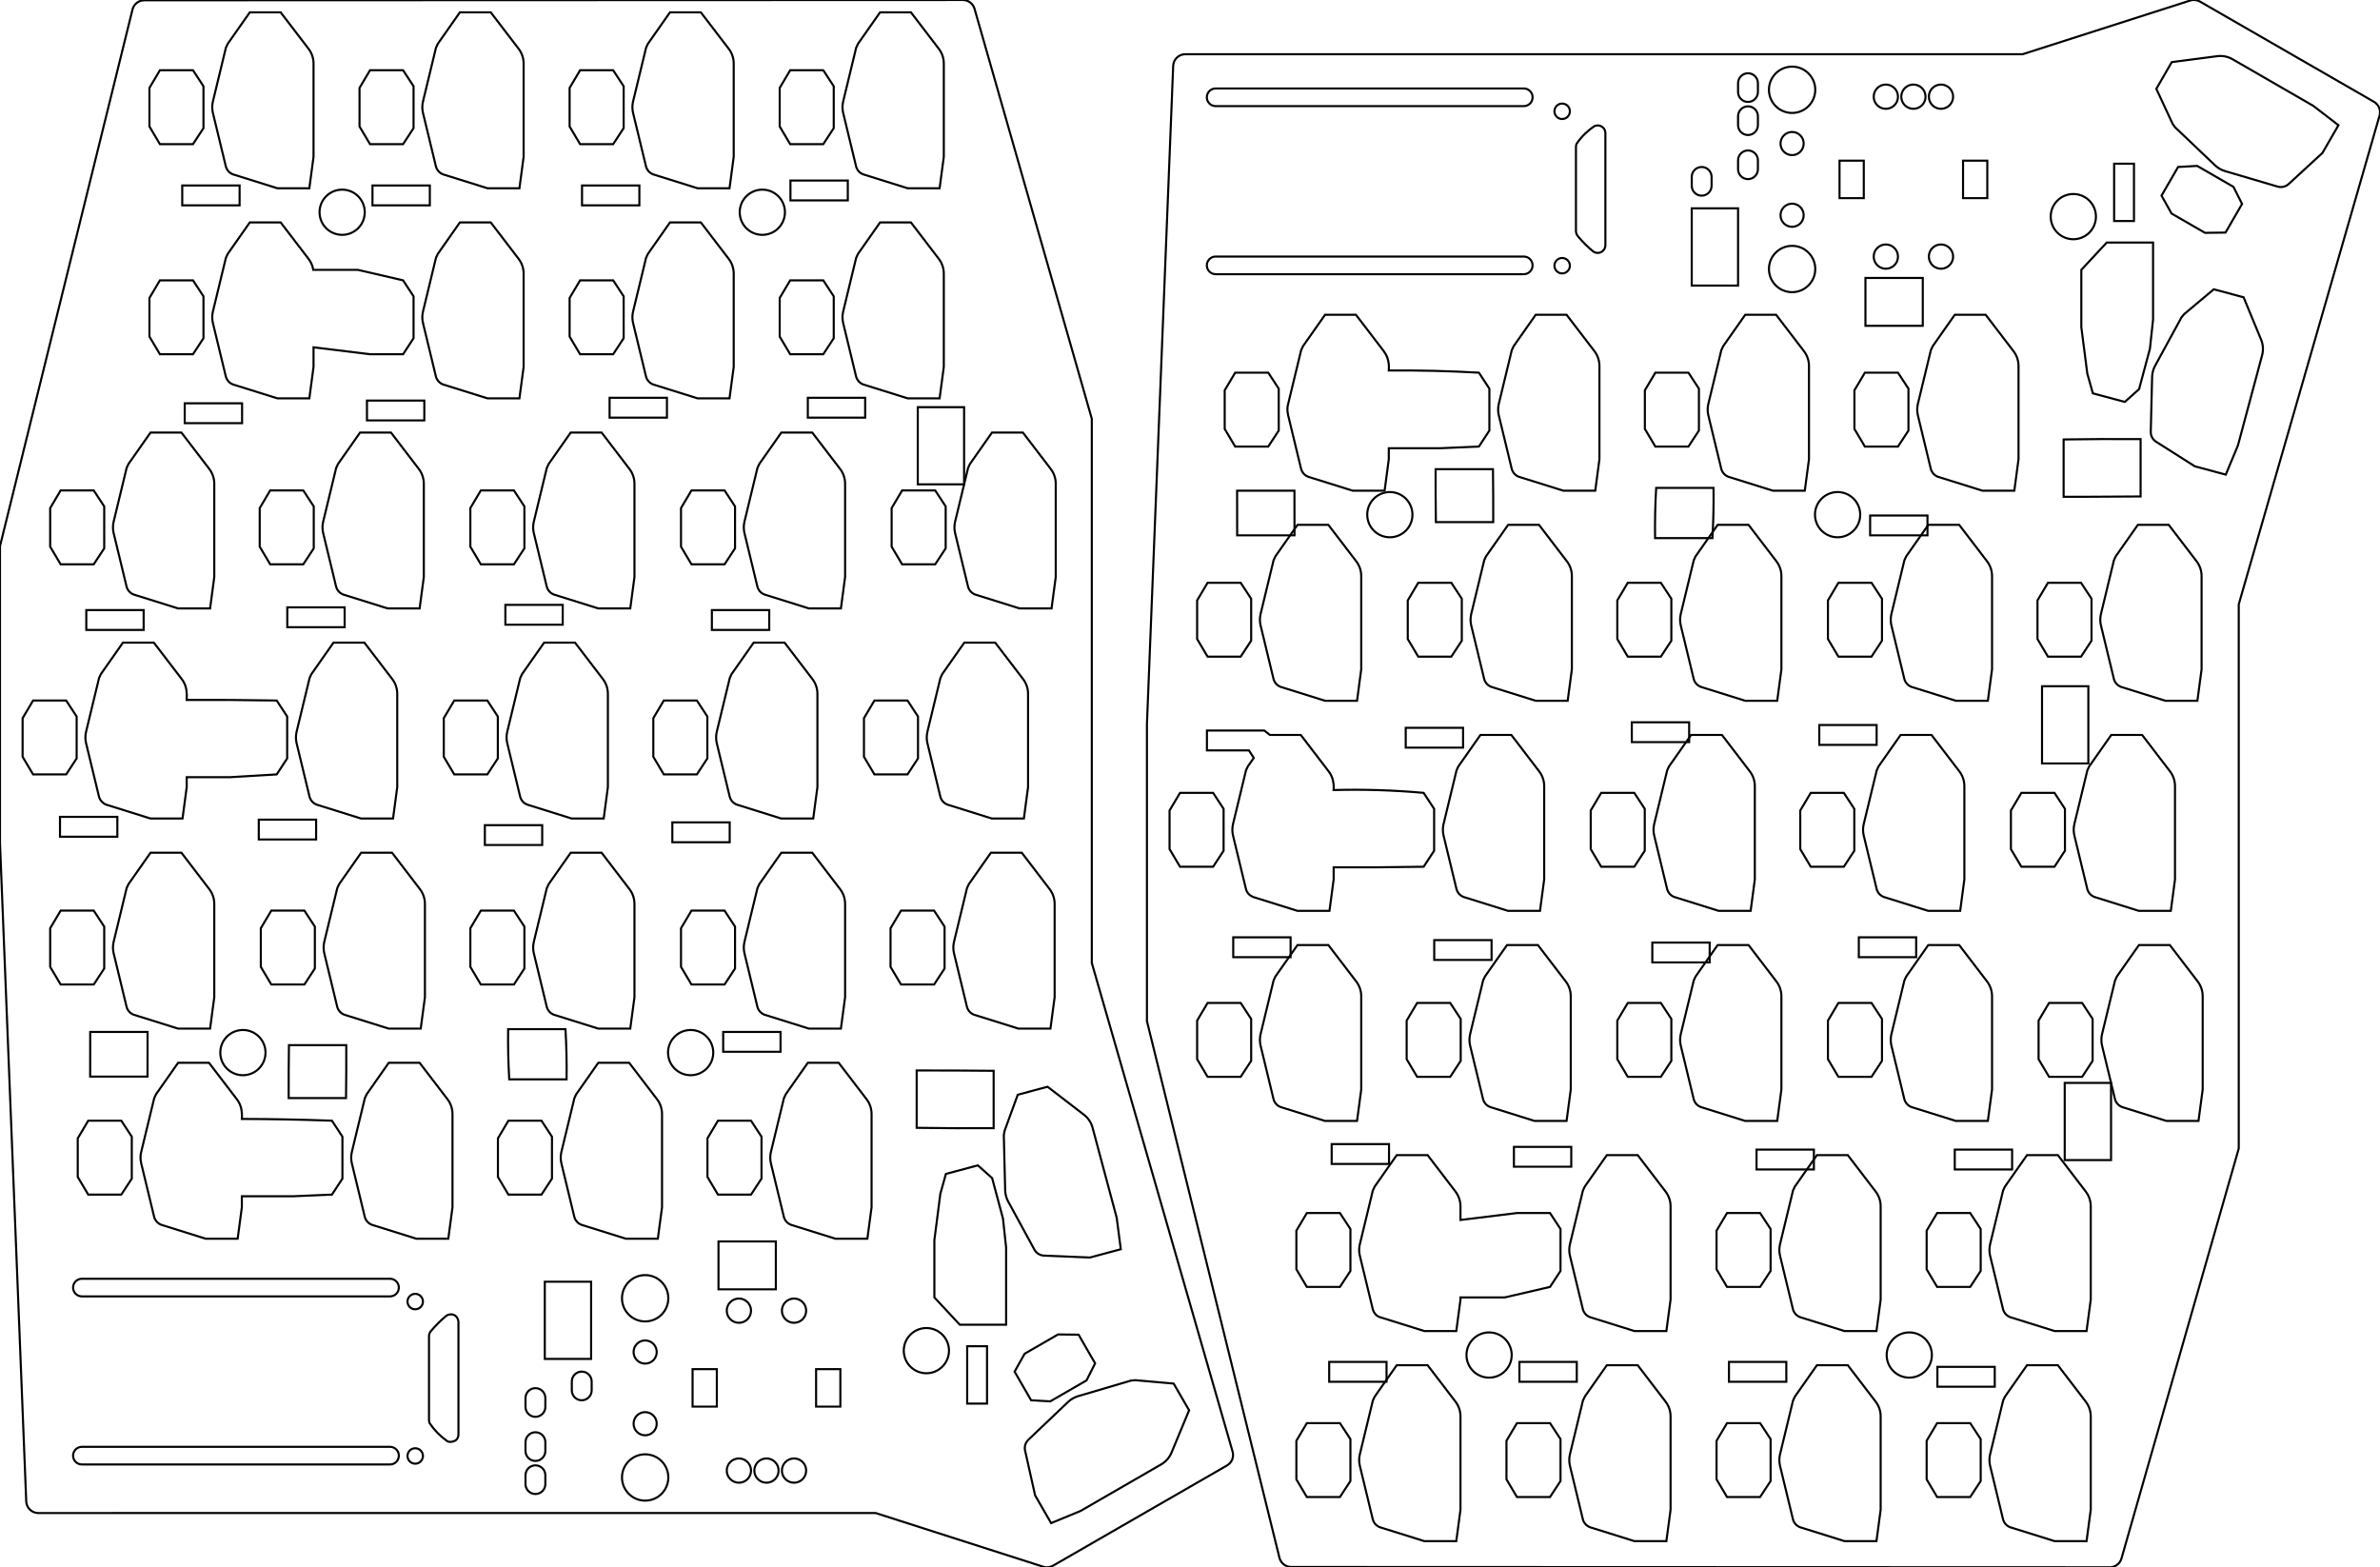 <?xml version="1.0" encoding="UTF-8" standalone="no"?>
<svg xmlns="http://www.w3.org/2000/svg" xmlns:xlink="http://www.w3.org/1999/xlink" width="215.808mm" height="142.112mm" viewBox="453.096 -648.056 215.808 142.112">
    <circle transform="matrix(0,-1,1,0,490.746,-530.036)" style="stroke:#000000;stroke-width:0.05mm;fill:none" r="0.7" cx="0" cy="0"/>
    <circle transform="matrix(0,-1,1,0,490.746,-516.036)" style="stroke:#000000;stroke-width:0.05mm;fill:none" r="0.7" cx="0" cy="0"/>
    <path transform="matrix(-0,1,1,0,-239.934,-793.558)" style="stroke:#000000;stroke-width:0.05mm;fill:none" d="M276.693,728.396L276.693,700.456C276.693,700.014,277.052,699.656,277.493,699.656C277.935,699.656,278.293,700.014,278.293,700.456L278.293,728.396C278.293,728.837,277.935,729.196,277.493,729.196C277.052,729.196,276.693,728.837,276.693,728.396z"/>
    <path transform="matrix(-0,1,1,0,-239.934,-793.558)" style="stroke:#000000;stroke-width:0.05mm;fill:none" d="M261.453,728.396L261.453,700.456C261.454,700.014,261.812,699.657,262.253,699.657C262.695,699.657,263.053,700.014,263.053,700.456L263.053,728.396C263.053,728.837,262.695,729.195,262.253,729.195C261.812,729.195,261.454,728.837,261.453,728.396z"/>
    <path transform="matrix(-0,1,1,0,-123,-1053)" style="stroke:#000000;stroke-width:0.05mm;fill:none" d="M535.714,623.746L536.514,623.746C537.011,623.746,537.414,624.149,537.414,624.646C537.414,625.143,537.011,625.546,536.514,625.546L535.714,625.546C535.217,625.546,534.814,625.143,534.814,624.646C534.814,624.149,535.217,623.746,535.714,623.746z"/>
    <path transform="matrix(-0,1,1,0,-123,-1053)" style="stroke:#000000;stroke-width:0.05mm;fill:none" d="M470.064,616.336L473.564,616.336L475.164,617.286L475.164,620.286L473.714,621.236L469.914,621.236L468.464,620.286L468.464,617.286L470.064,616.336z"/>
    <path transform="matrix(-0,1,1,0,-123,-1053)" style="stroke:#000000;stroke-width:0.05mm;fill:none" d="M492.614,599.746L489.114,599.746L487.514,600.696L487.514,603.696L488.964,604.646L492.764,604.646L494.214,603.696L494.214,600.696L492.614,599.746z"/>
    <path transform="matrix(-0,1,1,0,-123,-1053)" style="stroke:#000000;stroke-width:0.05mm;fill:none" d="M435.464,589.646L431.964,589.646L430.364,590.596L430.364,593.596L431.814,594.546L435.614,594.546L437.064,593.596L437.064,590.596L435.464,589.646z"/>
    <path transform="matrix(-0,1,1,0,-123,-1053)" style="stroke:#000000;stroke-width:0.05mm;fill:none" d="M454.514,599.646L451.014,599.646L449.414,600.596L449.414,603.596L450.864,604.546L454.664,604.546L456.114,603.596L456.114,600.596L454.514,599.646z"/>
    <path transform="matrix(-0,1,1,0,-123,-1053)" style="stroke:#000000;stroke-width:0.05mm;fill:none" d="M470.064,635.336L473.564,635.336L475.164,636.286L475.164,639.286L473.714,640.236L469.914,640.236L468.464,639.286L468.464,636.286L470.064,635.336z"/>
    <path transform="matrix(-0,1,1,0,-123,-1053)" style="stroke:#000000;stroke-width:0.05mm;fill:none" d="M454.514,637.846L451.014,637.846L449.414,638.796L449.414,641.796L450.864,642.746L454.664,642.746L456.114,641.796L456.114,638.796L454.514,637.846z"/>
    <path transform="matrix(-0,1,1,0,-123,-1053)" style="stroke:#000000;stroke-width:0.05mm;fill:none" d="M470.064,578.146L473.564,578.146L475.164,579.096L475.164,582.096L473.714,583.046L469.914,583.046L468.464,582.096L468.464,579.096L470.064,578.146z"/>
    <path transform="matrix(-0,1,1,0,-123,-1053)" style="stroke:#000000;stroke-width:0.05mm;fill:none" d="M492.614,656.846L489.114,656.846L487.514,657.796L487.514,660.796L488.964,661.746L492.764,661.746L494.214,660.796L494.214,657.796L492.614,656.846z"/>
    <path transform="matrix(-0,1,1,0,-123,-1053)" style="stroke:#000000;stroke-width:0.05mm;fill:none" d="M416.414,627.746L412.914,627.746L411.314,628.696L411.314,631.696L412.764,632.646L416.564,632.646L418.014,631.696L418.014,628.696L416.414,627.746z"/>
    <path transform="matrix(-0,1,1,0,-123,-1053)" style="stroke:#000000;stroke-width:0.05mm;fill:none" d="M508.164,640.246L511.664,640.246L513.264,641.196L513.264,644.196L511.814,645.146L508.014,645.146L506.564,644.196L506.564,641.196L508.164,640.246z"/>
    <path transform="matrix(-0,1,1,0,-123,-1053)" style="stroke:#000000;stroke-width:0.05mm;fill:none" d="M492.614,637.846L489.114,637.846L487.514,638.796L487.514,641.796L488.964,642.746L492.764,642.746L494.214,641.796L494.214,638.796L492.614,637.846z"/>
    <path transform="matrix(-0,1,1,0,-123,-1053)" style="stroke:#000000;stroke-width:0.05mm;fill:none" d="M531.714,623.746L532.514,623.746C533.011,623.746,533.414,624.149,533.414,624.646C533.414,625.143,533.011,625.546,532.514,625.546L531.714,625.546C531.217,625.546,530.814,625.143,530.814,624.646C530.814,624.149,531.217,623.746,531.714,623.746z"/>
    <path transform="matrix(-0,1,1,0,-123,-1053)" style="stroke:#000000;stroke-width:0.05mm;fill:none" d="M435.464,646.796L431.964,646.796L430.364,647.746L430.364,650.746L431.814,651.696L435.614,651.696L437.064,650.746L437.064,647.746L435.464,646.796z"/>
    <path transform="matrix(-0,1,1,0,-123,-1053)" style="stroke:#000000;stroke-width:0.05mm;fill:none" d="M492.614,580.646L489.114,580.646L487.514,581.596L487.514,584.596L488.964,585.546L492.764,585.546L494.214,584.596L494.214,581.596L492.614,580.646z"/>
    <path transform="matrix(-0,1,1,0,-123,-1053)" style="stroke:#000000;stroke-width:0.05mm;fill:none" d="M435.464,627.746L431.964,627.746L430.364,628.696L430.364,631.696L431.814,632.646L435.614,632.646L437.064,631.696L437.064,628.696L435.464,627.746z"/>
    <path transform="matrix(-0,1,1,0,-123,-1053)" style="stroke:#000000;stroke-width:0.05mm;fill:none" d="M492.614,618.746L489.114,618.746L487.514,619.696L487.514,622.696L488.964,623.646L492.764,623.646L494.214,622.696L494.214,619.696L492.614,618.746z"/>
    <path transform="matrix(-0,1,1,0,-123,-1053)" style="stroke:#000000;stroke-width:0.05mm;fill:none" d="M538.714,623.746L539.514,623.746C540.011,623.746,540.414,624.149,540.414,624.646C540.414,625.143,540.011,625.546,539.514,625.546L538.714,625.546C538.217,625.546,537.814,625.143,537.814,624.646C537.814,624.149,538.217,623.746,538.714,623.746z"/>
    <path transform="matrix(-0,1,1,0,-123,-1053)" style="stroke:#000000;stroke-width:0.05mm;fill:none" d="M542.14,579.574L542.139,655.496L547.016,670.715C547.099,671.001,547.064,671.309,546.919,671.57L537.825,687.356C537.573,687.794,537.054,688.003,536.568,687.862L492.26,675.096L442.914,675.096L405.738,664.462C405.268,664.326,404.944,663.896,404.944,663.406L404.971,589.178C404.971,588.672,405.316,588.231,405.807,588.11L454.464,576.096L481.414,576.096L541.091,578.475C541.679,578.502,542.141,578.986,542.14,579.574z"/>
    <path transform="matrix(-0,1,1,0,-123,-1053)" style="stroke:#000000;stroke-width:0.05mm;fill:none" d="M416.414,608.696L412.914,608.696L411.314,609.646L411.314,612.646L412.764,613.596L416.564,613.596L418.014,612.646L418.014,609.646L416.414,608.696z"/>
    <path transform="matrix(-0,1,1,0,-123,-1053)" style="stroke:#000000;stroke-width:0.05mm;fill:none" d="M416.414,646.796L412.914,646.796L411.314,647.746L411.314,650.746L412.764,651.696L416.564,651.696L418.014,650.746L418.014,647.746L416.414,646.796z"/>
    <path transform="matrix(-0,1,1,0,-123,-1053)" style="stroke:#000000;stroke-width:0.05mm;fill:none" d="M530.214,627.946L531.014,627.946C531.511,627.946,531.914,628.349,531.914,628.846C531.914,629.343,531.511,629.746,531.014,629.746L530.214,629.746C529.717,629.746,529.314,629.343,529.314,628.846C529.314,628.349,529.717,627.946,530.214,627.946z"/>
    <path transform="matrix(-0,1,1,0,-123,-1053)" style="stroke:#000000;stroke-width:0.05mm;fill:none" d="M454.514,618.746L451.014,618.746L449.414,619.696L449.414,622.696L450.864,623.646L454.664,623.646L456.114,622.696L456.114,619.696L454.514,618.746z"/>
    <path transform="matrix(-0,1,1,0,-123,-1053)" style="stroke:#000000;stroke-width:0.05mm;fill:none" d="M508.164,621.246L511.664,621.246L513.264,622.196L513.264,625.196L511.814,626.146L508.014,626.146L506.564,625.196L506.564,622.196L508.164,621.246z"/>
    <path transform="matrix(-0,1,1,0,-123,-1053)" style="stroke:#000000;stroke-width:0.05mm;fill:none" d="M454.514,656.946L451.014,656.946L449.414,657.896L449.414,660.896L450.864,661.846L454.664,661.846L456.114,660.896L456.114,657.896L454.514,656.946z"/>
    <path transform="matrix(-0,1,1,0,-123,-1053)" style="stroke:#000000;stroke-width:0.05mm;fill:none" d="M470.064,654.436L473.564,654.436L475.164,655.386L475.164,658.386L473.714,659.336L469.914,659.336L468.464,658.386L468.464,655.386L470.064,654.436z"/>
    <path transform="matrix(-0,1,1,0,-123,-1053)" style="stroke:#000000;stroke-width:0.05mm;fill:none" d="M416.414,589.646L412.914,589.646L411.314,590.596L411.314,593.596L412.764,594.546L416.564,594.546L418.014,593.596L418.014,590.596L416.414,589.646z"/>
    <path transform="matrix(-0,1,1,0,-123,-1053)" style="stroke:#000000;stroke-width:0.05mm;fill:none" d="M508.164,583.146L511.664,583.146L513.264,584.096L513.264,587.096L511.814,588.046L508.014,588.046L506.564,587.096L506.564,584.096L508.164,583.146z"/>
    <path transform="matrix(-0,1,1,0,-123,-1053)" style="stroke:#000000;stroke-width:0.05mm;fill:none" d="M454.514,580.646L451.014,580.646L449.414,581.596L449.414,584.596L450.864,585.546L454.664,585.546L456.114,584.596L456.114,581.596L454.514,580.646z"/>
    <circle transform="matrix(0,-1,1,0,484.121,-628.811)" style="stroke:#000000;stroke-width:0.05mm;fill:none" r="2.05" cx="0" cy="0"/>
    <circle transform="matrix(0,-1,1,0,522.221,-628.811)" style="stroke:#000000;stroke-width:0.05mm;fill:none" r="2.05" cx="0" cy="0"/>
    <circle transform="matrix(0,-1,1,0,537.096,-525.586)" style="stroke:#000000;stroke-width:0.05mm;fill:none" r="2.05" cx="0" cy="0"/>
    <circle transform="matrix(0,-1,1,0,515.721,-552.611)" style="stroke:#000000;stroke-width:0.05mm;fill:none" r="2.05" cx="0" cy="0"/>
    <circle transform="matrix(0,-1,1,0,475.121,-552.611)" style="stroke:#000000;stroke-width:0.05mm;fill:none" r="2.05" cx="0" cy="0"/>
    <circle transform="matrix(0,-1,1,0,511.596,-525.461)" style="stroke:#000000;stroke-width:0.05mm;fill:none" r="1.05" cx="0" cy="0"/>
    <circle transform="matrix(0,-1,1,0,511.596,-518.961)" style="stroke:#000000;stroke-width:0.05mm;fill:none" r="1.05" cx="0" cy="0"/>
    <circle transform="matrix(0,-1,1,0,511.596,-530.336)" style="stroke:#000000;stroke-width:0.05mm;fill:none" r="2.1" cx="0" cy="0"/>
    <circle transform="matrix(0,-1,1,0,511.596,-514.086)" style="stroke:#000000;stroke-width:0.05mm;fill:none" r="2.1" cx="0" cy="0"/>
    <path transform="matrix(-0,1,1,0,373.093,-468.039)" style="stroke:#000000;stroke-width:0.05mm;fill:none" d="M-52.747,167.703L-57.947,167.703L-57.947,169.503L-52.747,169.503L-52.747,167.703z"/>
    <path transform="matrix(-0,1,1,0,373.093,-468.039)" style="stroke:#000000;stroke-width:0.05mm;fill:none" d="M-163.647,151.678L-161.847,151.678L-161.847,156.878L-163.647,156.878L-163.647,151.678z"/>
    <path transform="matrix(-0,1,1,0,373.093,-468.039)" style="stroke:#000000;stroke-width:0.05mm;fill:none" d="M-143.947,153.253L-142.147,153.253L-142.147,158.453L-143.947,158.453L-143.947,153.253z"/>
    <path transform="matrix(-0,1,1,0,373.093,-468.039)" style="stroke:#000000;stroke-width:0.05mm;fill:none" d="M-124.697,144.553L-122.897,144.553L-122.897,149.753L-124.697,149.753L-124.697,144.553z"/>
    <path transform="matrix(-0,1,1,0,373.093,-468.039)" style="stroke:#000000;stroke-width:0.05mm;fill:none" d="M-105.447,140.968L-103.647,140.968L-103.647,146.168L-105.447,146.168L-105.447,140.968z"/>
    <path transform="matrix(-0,1,1,0,373.093,-468.039)" style="stroke:#000000;stroke-width:0.05mm;fill:none" d="M-86.447,145.578L-84.647,145.578L-84.647,150.778L-86.447,150.778L-86.447,145.578z"/>
    <path transform="matrix(-0,1,1,0,373.093,-468.039)" style="stroke:#000000;stroke-width:0.05mm;fill:none" d="M-163.197,132.778L-161.397,132.778L-161.397,137.978L-163.197,137.978L-163.197,132.778z"/>
    <path transform="matrix(-0,1,1,0,373.093,-468.039)" style="stroke:#000000;stroke-width:0.05mm;fill:none" d="M-143.947,135.278L-142.147,135.278L-142.147,140.478L-143.947,140.478L-143.947,135.278z"/>
    <path transform="matrix(-0,1,1,0,373.093,-468.039)" style="stroke:#000000;stroke-width:0.05mm;fill:none" d="M-125.172,125.828L-123.372,125.828L-123.372,131.028L-125.172,131.028L-125.172,125.828z"/>
    <path transform="matrix(-0,1,1,0,373.093,-468.039)" style="stroke:#000000;stroke-width:0.05mm;fill:none" d="M-105.197,123.968L-103.397,123.968L-103.397,129.168L-105.197,129.168L-105.197,123.968z"/>
    <path transform="matrix(-0,1,1,0,373.093,-468.039)" style="stroke:#000000;stroke-width:0.05mm;fill:none" d="M-163.197,113.778L-161.397,113.778L-161.397,118.978L-163.197,118.978L-163.197,113.778z"/>
    <path transform="matrix(-0,1,1,0,373.093,-468.039)" style="stroke:#000000;stroke-width:0.05mm;fill:none" d="M-143.697,113.278L-141.897,113.278L-141.897,118.478L-143.697,118.478L-143.697,113.278z"/>
    <path transform="matrix(-0,1,1,0,373.093,-468.039)" style="stroke:#000000;stroke-width:0.05mm;fill:none" d="M-124.947,106.053L-123.147,106.053L-123.147,111.253L-124.947,111.253L-124.947,106.053z"/>
    <path transform="matrix(-0,1,1,0,373.093,-468.039)" style="stroke:#000000;stroke-width:0.05mm;fill:none" d="M-105.697,103.468L-103.897,103.468L-103.897,108.668L-105.697,108.668L-105.697,103.468z"/>
    <path transform="matrix(-0,1,1,0,373.093,-468.039)" style="stroke:#000000;stroke-width:0.05mm;fill:none" d="M-163.197,96.528L-161.397,96.528L-161.397,101.728L-163.197,101.728L-163.197,96.528z"/>
    <path transform="matrix(-0,1,1,0,373.093,-468.039)" style="stroke:#000000;stroke-width:0.05mm;fill:none" d="M-143.447,96.753L-141.647,96.753L-141.647,101.953L-143.447,101.953L-143.447,96.753z"/>
    <path transform="matrix(-0,1,1,0,373.093,-468.039)" style="stroke:#000000;stroke-width:0.05mm;fill:none" d="M-124.697,87.828L-122.897,87.828L-122.897,93.028L-124.697,93.028L-124.697,87.828z"/>
    <path transform="matrix(-0,1,1,0,373.093,-468.039)" style="stroke:#000000;stroke-width:0.05mm;fill:none" d="M-105.947,85.443L-104.147,85.443L-104.147,90.643L-105.947,90.643L-105.947,85.443z"/>
    <path transform="matrix(-0,1,1,0,373.093,-468.039)" style="stroke:#000000;stroke-width:0.05mm;fill:none" d="M-52.472,142.803L-55.872,142.803L-55.872,145.003L-52.472,145.003L-52.472,142.803z"/>
    <path transform="matrix(-0,1,1,0,373.093,-468.039)" style="stroke:#000000;stroke-width:0.05mm;fill:none" d="M-52.472,154.003L-55.872,154.003L-55.872,156.203L-52.472,156.203L-52.472,154.003z"/>
    <circle transform="matrix(0,-1,1,0,520.096,-514.711)" style="stroke:#000000;stroke-width:0.05mm;fill:none" r="1.1" cx="0" cy="0"/>
    <circle transform="matrix(0,-1,1,0,522.596,-514.711)" style="stroke:#000000;stroke-width:0.05mm;fill:none" r="1.1" cx="0" cy="0"/>
    <circle transform="matrix(0,-1,1,0,525.096,-514.711)" style="stroke:#000000;stroke-width:0.05mm;fill:none" r="1.1" cx="0" cy="0"/>
    <circle transform="matrix(0,-1,1,0,520.096,-529.211)" style="stroke:#000000;stroke-width:0.05mm;fill:none" r="1.1" cx="0" cy="0"/>
    <circle transform="matrix(0,-1,1,0,525.096,-529.211)" style="stroke:#000000;stroke-width:0.05mm;fill:none" r="1.1" cx="0" cy="0"/>
    <path transform="matrix(-0,1,1,0,-123,-1053)" style="stroke:#000000;stroke-width:0.05mm;fill:none" d="M507.239,666.196L502.039,666.196C502.016,663.872,502.006,661.54,502.009,659.216L507.209,659.216C507.246,661.543,507.256,663.869,507.239,666.196z"/>
    <path transform="matrix(-0,1,1,0,373.093,-468.039)" style="stroke:#000000;stroke-width:0.05mm;fill:none" d="M-136.097,163.223L-143.097,163.223L-143.097,167.423L-136.097,167.423L-136.097,163.223z"/>
    <path transform="matrix(-0,1,1,0,373.093,-468.039)" style="stroke:#000000;stroke-width:0.05mm;fill:none" d="M-56.797,129.403L-63.797,129.403L-63.797,133.603L-56.797,133.603L-56.797,129.403z"/>
    <path transform="matrix(-0,1,1,0,-123,-1053)" style="stroke:#000000;stroke-width:0.05mm;fill:none" d="M521.854,646.446L517.514,646.446L517.514,641.246L521.854,641.246L521.854,646.446L521.854,646.446z"/>
    <path transform="matrix(-0,1,1,0,-123,-1053)" style="stroke:#000000;stroke-width:0.05mm;fill:none" d="M502.814,627.471C501.297,627.493,499.779,627.46,498.264,627.371L498.264,622.171C499.782,622.15,501.299,622.183,502.814,622.271L502.814,627.471z"/>
    <path transform="matrix(-0,1,1,0,-123,-1053)" style="stroke:#000000;stroke-width:0.05mm;fill:none" d="M525.064,667.326L518.064,667.326L515.439,667.042L511.768,666.058L510.613,664.765L511.39,661.867L513.181,661.364L517.389,660.821L522.589,660.821L525.064,663.126L525.064,667.326L525.064,667.326z"/>
    <path transform="matrix(-0,1,1,0,-123,-1053)" style="stroke:#000000;stroke-width:0.05mm;fill:none" d="M504.514,607.471C502.913,607.493,501.315,607.501,499.714,607.496L499.714,602.296C501.314,602.274,502.914,602.266,504.514,602.271L504.514,607.471z"/>
    <path transform="matrix(-0,1,1,0,-123,-1053)" style="stroke:#000000;stroke-width:0.05mm;fill:none" d="M502.564,589.471C501.209,589.476,499.869,589.478,498.514,589.477L498.514,584.276C499.859,584.271,501.219,584.27,502.564,584.271L502.564,589.471z"/>
    <path transform="matrix(-0,1,1,0,-279.934,-793.558)" style="stroke:#000000;stroke-width:0.05mm;fill:none" d="M238.772,749.18L237.512,745.154C237.394,744.842,237.134,744.603,236.812,744.512L231.922,743.33C231.593,743.255,231.251,743.255,230.922,743.33L226.032,744.512L225.672,744.68L222.822,746.68L222.822,749.48L226.098,751.987C226.485,752.292,226.962,752.458,227.454,752.46L235.922,752.46L238.772,752.08L238.772,749.18z"/>
    <path transform="matrix(-0,1,1,0,-279.934,-793.558)" style="stroke:#000000;stroke-width:0.05mm;fill:none" d="M200.672,749.18L199.412,745.154C199.294,744.841,199.034,744.603,198.712,744.512L193.822,743.33C193.493,743.255,193.151,743.255,192.822,743.33L187.932,744.512L187.572,744.68L184.722,746.68L184.722,749.48L187.998,751.987C188.385,752.292,188.862,752.458,189.354,752.46L197.822,752.46L200.672,752.08L200.672,749.18z"/>
    <path transform="matrix(-0,1,1,0,-279.934,-793.558)" style="stroke:#000000;stroke-width:0.05mm;fill:none" d="M162.572,758.18L161.312,754.154C161.194,753.842,160.934,753.603,160.612,753.512L155.722,752.33C155.393,752.255,155.051,752.255,154.722,752.33L149.832,753.512L149.472,753.68L146.622,755.68L146.622,758.48L149.898,760.987C150.285,761.292,150.762,761.458,151.254,761.46L159.722,761.46L162.572,761.08L162.572,758.18z"/>
    <path transform="matrix(-0,1,1,0,-279.934,-793.558)" style="stroke:#000000;stroke-width:0.05mm;fill:none" d="M162.572,777.23L161.312,773.204C161.194,772.892,160.934,772.653,160.612,772.562L155.722,771.38C155.393,771.305,155.051,771.305,154.722,771.38L149.832,772.562L149.472,772.73L146.622,774.73L146.622,777.53L149.898,780.037C150.285,780.342,150.762,780.508,151.254,780.51L159.722,780.51L162.572,780.13L162.572,777.23z"/>
    <path transform="matrix(-0,1,1,0,-279.934,-793.558)" style="stroke:#000000;stroke-width:0.05mm;fill:none" d="M181.622,777.23L180.362,773.204C180.244,772.892,179.984,772.653,179.662,772.562L174.772,771.38C174.443,771.305,174.101,771.305,173.772,771.38L168.882,772.562L168.522,772.73L165.672,774.73L165.672,777.53L168.948,780.037C169.335,780.342,169.812,780.508,170.304,780.51L178.772,780.51L181.622,780.13L181.622,777.23z"/>
    <path transform="matrix(-0,1,1,0,-279.934,-793.558)" style="stroke:#000000;stroke-width:0.05mm;fill:none" d="M181.622,796.28L180.362,792.254C180.244,791.942,179.984,791.703,179.662,791.612L174.772,790.43C174.443,790.355,174.101,790.355,173.772,790.43L168.882,791.612L168.522,791.78L165.672,793.78L165.672,796.58L168.948,799.087C169.335,799.392,169.812,799.558,170.304,799.56L178.772,799.56L181.622,799.18L181.622,796.28z"/>
    <path transform="matrix(-0,1,1,0,-279.934,-793.558)" style="stroke:#000000;stroke-width:0.05mm;fill:none" d="M162.572,796.28L161.312,792.254C161.194,791.942,160.934,791.703,160.612,791.612L155.722,790.43C155.393,790.355,155.051,790.355,154.722,790.43L149.832,791.612L149.472,791.78L146.622,793.78L146.622,796.58L149.898,799.087C150.285,799.392,150.762,799.558,151.254,799.56L159.722,799.56L162.572,799.18L162.572,796.28z"/>
    <path transform="matrix(-0,1,1,0,-279.934,-793.558)" style="stroke:#000000;stroke-width:0.05mm;fill:none" d="M162.572,815.33L161.312,811.304C161.194,810.992,160.934,810.753,160.612,810.662L155.722,809.48C155.393,809.405,155.051,809.405,154.722,809.48L149.832,810.662L149.472,810.83L146.622,812.83L146.622,815.63L149.898,818.137C150.285,818.442,150.762,818.608,151.254,818.61L159.722,818.61L162.572,818.23L162.572,815.33z"/>
    <path transform="matrix(-0,1,1,0,-279.934,-793.558)" style="stroke:#000000;stroke-width:0.05mm;fill:none" d="M181.622,815.33L180.362,811.304C180.244,810.992,179.984,810.753,179.662,810.662L174.772,809.48C174.443,809.405,174.101,809.405,173.772,809.48L168.882,810.662L168.522,810.83L165.672,812.83L165.672,815.63L168.948,818.137C169.335,818.442,169.812,818.608,170.304,818.61L178.772,818.61L181.622,818.23L181.622,815.33z"/>
    <path transform="matrix(-0,1,1,0,-279.934,-793.558)" style="stroke:#000000;stroke-width:0.05mm;fill:none" d="M259.527,831.858L259.352,827.643C259.318,827.31,259.129,827.013,258.842,826.841L254.425,824.434C254.126,824.277,253.796,824.188,253.459,824.175L248.429,824.051L248.038,824.121L244.768,825.315L244.043,828.019L246.559,831.289C246.853,831.683,247.271,831.968,247.745,832.097L255.925,834.288L258.777,834.659L259.527,831.858z"/>
    <path transform="matrix(-0,1,1,0,-279.934,-793.558)" style="stroke:#000000;stroke-width:0.05mm;fill:none" d="M200.672,825.48L199.412,821.454C199.294,821.142,199.034,820.903,198.712,820.812L193.822,819.63C193.493,819.555,193.151,819.555,192.822,819.63L187.932,820.812L187.572,820.98L184.722,822.98L184.722,825.78L187.998,828.287C188.385,828.592,188.862,828.758,189.354,828.76L197.822,828.76L200.672,828.38L200.672,825.48z"/>
    <path transform="matrix(-0,1,1,0,-279.934,-793.558)" style="stroke:#000000;stroke-width:0.05mm;fill:none" d="M219.722,822.97L218.462,818.944C218.344,818.632,218.084,818.393,217.762,818.302L212.872,817.12C212.543,817.045,212.201,817.045,211.872,817.12L206.982,818.302L206.622,818.47L203.772,820.47L203.772,823.27L207.048,825.777C207.435,826.082,207.912,826.248,208.404,826.25L216.872,826.25L219.722,825.87L219.722,822.97z"/>
    <path transform="matrix(-0,1,1,0,-279.934,-793.558)" style="stroke:#000000;stroke-width:0.05mm;fill:none" d="M238.772,825.38L237.512,821.354C237.394,821.042,237.134,820.803,236.812,820.712L231.922,819.53C231.593,819.455,231.251,819.455,230.922,819.53L226.032,820.712L225.672,820.88L222.822,822.88L222.822,825.68L226.098,828.187C226.485,828.492,226.962,828.658,227.454,828.66L235.922,828.66L238.772,828.28L238.772,825.38z"/>
    <path transform="matrix(-0,1,1,0,-279.934,-793.558)" style="stroke:#000000;stroke-width:0.05mm;fill:none" d="M257.822,808.78L256.562,804.754C256.444,804.442,256.184,804.203,255.862,804.112L250.972,802.93C250.643,802.855,250.301,802.855,249.972,802.93L245.082,804.112L244.722,804.28L241.872,806.28L241.872,809.08L245.148,811.587C245.535,811.892,246.012,812.058,246.504,812.06L254.972,812.06L257.822,811.68L257.822,808.78z"/>
    <path transform="matrix(-0,1,1,0,-279.934,-793.558)" style="stroke:#000000;stroke-width:0.05mm;fill:none" d="M238.772,806.38L237.512,802.354C237.394,802.042,237.134,801.803,236.812,801.712L231.922,800.53C231.593,800.455,231.251,800.455,230.922,800.53L226.032,801.712L225.672,801.88L222.822,803.88L222.822,806.68L226.098,809.187C226.485,809.492,226.962,809.658,227.454,809.66L235.922,809.66L238.772,809.28L238.772,806.38z"/>
    <path transform="matrix(-0,1,1,0,-279.934,-793.558)" style="stroke:#000000;stroke-width:0.05mm;fill:none" d="M219.722,803.87L218.462,799.844C218.344,799.531,218.084,799.293,217.762,799.202L212.872,798.02C212.543,797.945,212.201,797.945,211.872,798.02L206.982,799.202L206.622,799.37L203.772,801.37L203.772,804.17L207.048,806.677C207.435,806.982,207.912,807.148,208.404,807.15L216.872,807.15L219.722,806.77L219.722,803.87z"/>
    <path transform="matrix(-0,1,1,0,-279.934,-793.558)" style="stroke:#000000;stroke-width:0.05mm;fill:none" d="M200.672,806.38L199.412,802.354C199.294,802.042,199.034,801.803,198.712,801.712L193.822,800.53C193.493,800.455,193.151,800.455,192.822,800.53L187.932,801.712L187.572,801.88L184.722,803.88L184.722,806.68L187.998,809.187C188.385,809.492,188.862,809.658,189.354,809.66L197.822,809.66L200.672,809.28L200.672,806.38z"/>
    <path transform="matrix(-0,1,1,0,-279.934,-793.558)" style="stroke:#000000;stroke-width:0.05mm;fill:none" d="M219.722,784.87L218.462,780.844C218.344,780.531,218.084,780.293,217.762,780.202L212.872,779.02C212.543,778.945,212.201,778.945,211.872,779.02L206.982,780.202L206.622,780.37L203.772,782.37L203.772,785.17L207.048,787.677C207.435,787.982,207.912,788.148,208.404,788.15L216.872,788.15L219.722,787.77L219.722,784.87z"/>
    <path transform="matrix(-0,1,1,0,-279.934,-793.558)" style="stroke:#000000;stroke-width:0.05mm;fill:none" d="M200.672,787.28L199.412,783.254C199.294,782.942,199.034,782.703,198.712,782.612L193.822,781.43C193.493,781.355,193.151,781.355,192.822,781.43L187.932,782.612L187.572,782.78L184.722,784.78L184.722,787.58L187.998,790.087C188.385,790.392,188.862,790.558,189.354,790.56L197.822,790.56L200.672,790.18L200.672,787.28z"/>
    <path transform="matrix(-0,1,1,0,-279.934,-793.558)" style="stroke:#000000;stroke-width:0.05mm;fill:none" d="M257.822,789.78L256.562,785.754C256.444,785.442,256.184,785.203,255.862,785.112L250.972,783.93C250.643,783.855,250.301,783.855,249.972,783.93L245.082,785.112L244.722,785.28L241.872,787.28L241.872,790.08L245.148,792.587C245.535,792.892,246.012,793.058,246.504,793.06L254.972,793.06L257.822,792.68L257.822,789.78z"/>
    <path transform="matrix(-0,1,1,0,-279.934,-793.558)" style="stroke:#000000;stroke-width:0.05mm;fill:none" d="M238.772,787.28L237.512,783.254C237.394,782.942,237.134,782.703,236.812,782.612L231.922,781.43C231.593,781.355,231.251,781.355,230.922,781.43L226.032,782.612L225.672,782.78L222.822,784.78L222.822,787.58L226.098,790.087C226.485,790.392,226.962,790.558,227.454,790.56L235.922,790.56L238.772,790.18L238.772,787.28z"/>
    <path transform="matrix(-0,1,1,0,-279.934,-793.558)" style="stroke:#000000;stroke-width:0.05mm;fill:none" d="M200.672,768.18L199.412,764.154C199.294,763.841,199.034,763.603,198.712,763.512L193.822,762.33C193.493,762.255,193.151,762.255,192.822,762.33L187.932,763.512L187.572,763.68L184.722,765.68L184.722,768.48L187.998,770.987C188.385,771.292,188.862,771.458,189.354,771.46L197.822,771.46L200.672,771.08L200.672,768.18z"/>
    <path transform="matrix(-0,1,1,0,-279.934,-793.558)" style="stroke:#000000;stroke-width:0.05mm;fill:none" d="M219.722,765.77L218.462,761.744C218.344,761.432,218.084,761.193,217.762,761.102L212.872,759.92C212.543,759.845,212.201,759.845,211.872,759.92L206.982,761.102L206.622,761.27L203.772,763.27L203.772,766.07L207.048,768.577C207.435,768.882,207.912,769.048,208.404,769.05L216.872,769.05L219.722,768.67L219.722,765.77z"/>
    <path transform="matrix(-0,1,1,0,-279.934,-793.558)" style="stroke:#000000;stroke-width:0.05mm;fill:none" d="M238.772,768.28L237.512,764.254C237.394,763.942,237.134,763.703,236.812,763.612L231.922,762.43C231.593,762.355,231.251,762.355,230.922,762.43L226.032,763.612L225.672,763.78L222.822,765.78L222.822,768.58L226.098,771.087C226.485,771.392,226.962,771.558,227.454,771.56L235.922,771.56L238.772,771.18L238.772,768.28z"/>
    <path transform="matrix(-0,1,1,0,-279.934,-793.558)" style="stroke:#000000;stroke-width:0.05mm;fill:none" d="M257.822,770.78L256.562,766.754C256.444,766.442,256.184,766.203,255.862,766.112L250.972,764.93C250.643,764.855,250.301,764.855,249.972,764.93L245.082,766.112L244.722,766.28L241.872,768.28L241.872,771.08L245.148,773.587C245.535,773.892,246.012,774.058,246.504,774.06L254.972,774.06L257.822,773.68L257.822,770.78z"/>
    <path transform="matrix(-0,1,1,0,-238,-1053)" style="stroke:#000000;stroke-width:0.05mm;fill:none" d="M510.165,703.854L510.414,703.896L515.304,705.078L515.422,705.119C515.533,705.17,515.635,705.239,515.73,705.316L515.815,705.404C515.895,705.498,515.956,705.606,516.004,705.72L517.264,709.746L517.264,712.646L514.414,713.026L513.414,713.026L513.414,717.696L513.264,721.196L511.814,722.146L508.014,722.146L506.564,721.196C506.463,718.474,506.41,715.75,506.404,713.026C506.068,713.051,505.731,713.03,505.403,712.956C505.107,712.879,504.831,712.741,504.59,712.553L501.314,710.046L501.314,707.246L504.164,705.246L504.524,705.078L509.414,703.896C509.66,703.837,509.914,703.823,510.165,703.854z"/>
    <path transform="matrix(-0,1,1,0,-238,-1053)" style="stroke:#000000;stroke-width:0.05mm;fill:none" d="M472.065,698.854L472.314,698.896L477.204,700.078L477.322,700.119C477.547,700.22,477.73,700.393,477.853,700.607L477.904,700.72L479.164,704.746L479.164,707.646L476.314,708.026L475.414,708.026L475.414,711.986L475.164,716.186L473.714,717.136L469.914,717.136L468.464,716.186C468.415,713.467,468.398,710.746,468.413,708.026C468.102,708.049,467.79,708.038,467.481,707.994C467.117,707.938,466.775,707.786,466.49,707.553L463.214,705.046L463.214,702.246L466.064,700.246L466.424,700.078L471.314,698.896C471.561,698.841,471.814,698.828,472.065,698.854z"/>
    <path transform="matrix(-0,1,1,0,-238,-1053)" style="stroke:#000000;stroke-width:0.05mm;fill:none" d="M433.965,710.354L434.214,710.396L439.104,711.578C439.343,711.646,439.552,711.794,439.69,712.001C439.736,712.07,439.77,712.145,439.804,712.22L441.064,716.246L441.064,719.146L438.214,719.526L436.436,719.526L437.064,724.646L437.064,727.646L435.614,728.596L431.814,728.596L430.364,727.646L429.414,723.546L429.414,719.499L429.381,719.494C429.018,719.436,428.678,719.282,428.39,719.053L425.114,716.546L425.114,713.746L427.964,711.746L428.324,711.578L433.214,710.396C433.461,710.344,433.714,710.328,433.965,710.354z"/>
    <path transform="matrix(-0,1,1,0,-123,-1053)" style="stroke:#000000;stroke-width:0.05mm;fill:none" d="M525.944,672.036L527.694,669.005L529.317,668.095L531.915,669.595L532.013,671.326L530.113,674.616L528.565,675.397L525.967,673.897L525.944,672.036z"/>
    <path transform="matrix(-0,1,1,0,-279.934,-793.558)" style="stroke:#000000;stroke-width:0.05mm;fill:none" d="M270.685,835.589L270.651,835.985L270.958,839.453L273.383,840.853L277.192,839.269C277.649,839.087,278.032,838.757,278.28,838.332L282.514,830.998L283.61,828.34L281.098,826.89L276.982,825.968C276.652,825.914,276.316,826.02,276.075,826.253L272.607,829.897C272.378,830.145,272.207,830.441,272.107,830.763L270.685,835.589z"/>
    <path transform="matrix(-0,1,1,0,-243,-1398)" style="stroke:#000000;stroke-width:0.05mm;fill:none" d="M880.684,736.966L880.67,737.107L880.629,737.238C880.557,737.516,880.276,737.673,879.984,737.666L869.824,737.666C869.636,737.654,869.452,737.59,869.317,737.461C869.183,737.333,869.11,737.152,869.124,736.966C869.134,736.873,869.147,736.781,869.179,736.693C869.218,736.612,869.276,736.543,869.329,736.471C869.75,735.983,870.209,735.53,870.703,735.115C870.782,735.072,870.865,735.032,870.953,735.01L871.094,734.996L878.714,734.996L878.855,735.01L878.987,735.051C879.6,735.459,880.132,735.978,880.565,736.575C880.661,736.679,880.698,736.824,880.684,736.966z"/>
    <path transform="matrix(-0,1,1,0,-177.351,-935.766)" style="stroke:#000000;stroke-width:0.05mm;fill:none" d="M312.572,768.617L312.572,740.677C312.571,740.235,312.213,739.878,311.772,739.878C311.33,739.878,310.972,740.235,310.972,740.677L310.972,768.617C310.972,769.058,311.33,769.416,311.772,769.416C312.213,769.416,312.571,769.058,312.572,768.617z"/>
    <path transform="matrix(-0,1,1,0,-177.351,-935.766)" style="stroke:#000000;stroke-width:0.05mm;fill:none" d="M297.332,768.617L297.332,740.677C297.332,740.235,296.973,739.877,296.532,739.877C296.09,739.877,295.732,740.235,295.732,740.677L295.732,768.617C295.732,769.058,296.09,769.417,296.532,769.417C296.973,769.417,297.332,769.058,297.332,768.617z"/>
    <circle transform="matrix(-0,1,1,0,594.746,-623.964)" style="stroke:#000000;stroke-width:0.05mm;fill:none" r="0.7" cx="0" cy="0"/>
    <circle transform="matrix(-0,1,1,0,594.746,-637.964)" style="stroke:#000000;stroke-width:0.05mm;fill:none" r="0.7" cx="0" cy="0"/>
    <circle transform="matrix(-0,1,1,0,588.121,-525.189)" style="stroke:#000000;stroke-width:0.05mm;fill:none" r="2.05" cx="0" cy="0"/>
    <circle transform="matrix(-0,1,1,0,626.221,-525.189)" style="stroke:#000000;stroke-width:0.05mm;fill:none" r="2.05" cx="0" cy="0"/>
    <circle transform="matrix(-0,1,1,0,641.096,-628.414)" style="stroke:#000000;stroke-width:0.05mm;fill:none" r="2.05" cx="0" cy="0"/>
    <circle transform="matrix(-0,1,1,0,619.721,-601.389)" style="stroke:#000000;stroke-width:0.05mm;fill:none" r="2.05" cx="0" cy="0"/>
    <circle transform="matrix(-0,1,1,0,579.121,-601.389)" style="stroke:#000000;stroke-width:0.05mm;fill:none" r="2.05" cx="0" cy="0"/>
    <circle transform="matrix(-0,1,1,0,615.596,-628.539)" style="stroke:#000000;stroke-width:0.05mm;fill:none" r="1.05" cx="0" cy="0"/>
    <circle transform="matrix(-0,1,1,0,615.596,-635.039)" style="stroke:#000000;stroke-width:0.05mm;fill:none" r="1.05" cx="0" cy="0"/>
    <circle transform="matrix(-0,1,1,0,615.596,-623.664)" style="stroke:#000000;stroke-width:0.05mm;fill:none" r="2.1" cx="0" cy="0"/>
    <circle transform="matrix(-0,1,1,0,615.596,-639.914)" style="stroke:#000000;stroke-width:0.05mm;fill:none" r="2.1" cx="0" cy="0"/>
    <path transform="matrix(0,-1,1,0,477.093,-685.961)" style="stroke:#000000;stroke-width:0.05mm;fill:none" d="M-52.747,167.703L-57.947,167.703L-57.947,169.503L-52.747,169.503L-52.747,167.703z"/>
    <path transform="matrix(0,-1,1,0,477.093,-685.961)" style="stroke:#000000;stroke-width:0.05mm;fill:none" d="M-163.647,151.678L-161.847,151.678L-161.847,156.878L-163.647,156.878L-163.647,151.678z"/>
    <path transform="matrix(0,-1,1,0,477.093,-685.961)" style="stroke:#000000;stroke-width:0.05mm;fill:none" d="M-143.947,153.253L-142.147,153.253L-142.147,158.453L-143.947,158.453L-143.947,153.253z"/>
    <path transform="matrix(0,-1,1,0,477.093,-685.961)" style="stroke:#000000;stroke-width:0.05mm;fill:none" d="M-124.697,144.553L-122.897,144.553L-122.897,149.753L-124.697,149.753L-124.697,144.553z"/>
    <path transform="matrix(0,-1,1,0,477.093,-685.961)" style="stroke:#000000;stroke-width:0.05mm;fill:none" d="M-105.447,140.968L-103.647,140.968L-103.647,146.168L-105.447,146.168L-105.447,140.968z"/>
    <path transform="matrix(0,-1,1,0,477.093,-685.961)" style="stroke:#000000;stroke-width:0.05mm;fill:none" d="M-86.447,145.578L-84.647,145.578L-84.647,150.778L-86.447,150.778L-86.447,145.578z"/>
    <path transform="matrix(0,-1,1,0,477.093,-685.961)" style="stroke:#000000;stroke-width:0.05mm;fill:none" d="M-163.197,132.778L-161.397,132.778L-161.397,137.978L-163.197,137.978L-163.197,132.778z"/>
    <path transform="matrix(0,-1,1,0,477.093,-685.961)" style="stroke:#000000;stroke-width:0.05mm;fill:none" d="M-143.947,135.278L-142.147,135.278L-142.147,140.478L-143.947,140.478L-143.947,135.278z"/>
    <path transform="matrix(0,-1,1,0,477.093,-685.961)" style="stroke:#000000;stroke-width:0.05mm;fill:none" d="M-125.172,125.828L-123.372,125.828L-123.372,131.028L-125.172,131.028L-125.172,125.828z"/>
    <path transform="matrix(0,-1,1,0,477.093,-685.961)" style="stroke:#000000;stroke-width:0.05mm;fill:none" d="M-105.197,123.968L-103.397,123.968L-103.397,129.168L-105.197,129.168L-105.197,123.968z"/>
    <path transform="matrix(0,-1,1,0,477.093,-685.961)" style="stroke:#000000;stroke-width:0.05mm;fill:none" d="M-163.197,113.778L-161.397,113.778L-161.397,118.978L-163.197,118.978L-163.197,113.778z"/>
    <path transform="matrix(0,-1,1,0,477.093,-685.961)" style="stroke:#000000;stroke-width:0.05mm;fill:none" d="M-143.697,113.278L-141.897,113.278L-141.897,118.478L-143.697,118.478L-143.697,113.278z"/>
    <path transform="matrix(0,-1,1,0,477.093,-685.961)" style="stroke:#000000;stroke-width:0.05mm;fill:none" d="M-124.947,106.053L-123.147,106.053L-123.147,111.253L-124.947,111.253L-124.947,106.053z"/>
    <path transform="matrix(0,-1,1,0,477.093,-685.961)" style="stroke:#000000;stroke-width:0.05mm;fill:none" d="M-105.697,103.468L-103.897,103.468L-103.897,108.668L-105.697,108.668L-105.697,103.468z"/>
    <path transform="matrix(0,-1,1,0,477.093,-685.961)" style="stroke:#000000;stroke-width:0.05mm;fill:none" d="M-163.197,96.528L-161.397,96.528L-161.397,101.728L-163.197,101.728L-163.197,96.528z"/>
    <path transform="matrix(0,-1,1,0,477.093,-685.961)" style="stroke:#000000;stroke-width:0.05mm;fill:none" d="M-143.447,96.753L-141.647,96.753L-141.647,101.953L-143.447,101.953L-143.447,96.753z"/>
    <path transform="matrix(0,-1,1,0,477.093,-685.961)" style="stroke:#000000;stroke-width:0.05mm;fill:none" d="M-124.697,87.828L-122.897,87.828L-122.897,93.028L-124.697,93.028L-124.697,87.828z"/>
    <path transform="matrix(0,-1,1,0,477.093,-685.961)" style="stroke:#000000;stroke-width:0.05mm;fill:none" d="M-52.472,142.803L-55.872,142.803L-55.872,145.003L-52.472,145.003L-52.472,142.803z"/>
    <path transform="matrix(0,-1,1,0,477.093,-685.961)" style="stroke:#000000;stroke-width:0.05mm;fill:none" d="M-52.472,154.003L-55.872,154.003L-55.872,156.203L-52.472,156.203L-52.472,154.003z"/>
    <circle transform="matrix(-0,1,1,0,624.096,-639.289)" style="stroke:#000000;stroke-width:0.05mm;fill:none" r="1.1" cx="0" cy="0"/>
    <circle transform="matrix(-0,1,1,0,626.596,-639.289)" style="stroke:#000000;stroke-width:0.05mm;fill:none" r="1.1" cx="0" cy="0"/>
    <circle transform="matrix(-0,1,1,0,629.096,-639.289)" style="stroke:#000000;stroke-width:0.05mm;fill:none" r="1.1" cx="0" cy="0"/>
    <circle transform="matrix(-0,1,1,0,624.096,-624.789)" style="stroke:#000000;stroke-width:0.05mm;fill:none" r="1.1" cx="0" cy="0"/>
    <circle transform="matrix(-0,1,1,0,629.096,-624.789)" style="stroke:#000000;stroke-width:0.05mm;fill:none" r="1.1" cx="0" cy="0"/>
    <path transform="matrix(-0,1,1,0,-19,-1198)" style="stroke:#000000;stroke-width:0.05mm;fill:none" d="M680.586,627.746L684.086,627.746L685.686,628.696L685.686,631.696L684.236,632.646L680.436,632.646L678.986,631.696L678.986,628.696L680.586,627.746z"/>
    <path transform="matrix(-0,1,1,0,-19,-1198)" style="stroke:#000000;stroke-width:0.05mm;fill:none" d="M604.386,599.746L607.886,599.746L609.486,600.696L609.486,603.696L608.036,604.646L604.236,604.646L602.786,603.696L602.786,600.696L604.386,599.746z"/>
    <path transform="matrix(-0,1,1,0,-19,-1198)" style="stroke:#000000;stroke-width:0.05mm;fill:none" d="M604.386,656.846L607.886,656.846L609.486,657.796L609.486,660.796L608.036,661.746L604.236,661.746L602.786,660.796L602.786,657.796L604.386,656.846z"/>
    <path transform="matrix(-0,1,1,0,-19,-1198)" style="stroke:#000000;stroke-width:0.05mm;fill:none" d="M680.586,608.696L684.086,608.696L685.686,609.646L685.686,612.646L684.236,613.596L680.436,613.596L678.986,612.646L678.986,609.646L680.586,608.696z"/>
    <path transform="matrix(-0,1,1,0,-19,-1198)" style="stroke:#000000;stroke-width:0.05mm;fill:none" d="M588.836,583.146L585.336,583.146L583.736,584.096L583.736,587.096L585.186,588.046L588.986,588.046L590.436,587.096L590.436,584.096L588.836,583.146z"/>
    <path transform="matrix(-0,1,1,0,-19,-1198)" style="stroke:#000000;stroke-width:0.05mm;fill:none" d="M604.386,637.846L607.886,637.846L609.486,638.796L609.486,641.796L608.036,642.746L604.236,642.746L602.786,641.796L602.786,638.796L604.386,637.846z"/>
    <path transform="matrix(-0,1,1,0,-19,-1198)" style="stroke:#000000;stroke-width:0.05mm;fill:none" d="M626.936,635.336L623.436,635.336L621.836,636.286L621.836,639.286L623.286,640.236L627.086,640.236L628.536,639.286L628.536,636.286L626.936,635.336z"/>
    <path transform="matrix(-0,1,1,0,-19,-1198)" style="stroke:#000000;stroke-width:0.05mm;fill:none" d="M565.286,629.696L564.486,629.696C563.989,629.696,563.586,630.099,563.586,630.596C563.586,631.093,563.989,631.496,564.486,631.496L565.286,631.496C565.783,631.496,566.186,631.093,566.186,630.596C566.186,630.099,565.783,629.696,565.286,629.696z"/>
    <path transform="matrix(-0,1,1,0,-19,-1198)" style="stroke:#000000;stroke-width:0.05mm;fill:none" d="M680.586,589.646L684.086,589.646L685.686,590.596L685.686,593.596L684.236,594.546L680.436,594.546L678.986,593.596L678.986,590.596L680.586,589.646z"/>
    <path transform="matrix(-0,1,1,0,-19,-1198)" style="stroke:#000000;stroke-width:0.05mm;fill:none" d="M588.836,640.246L585.336,640.246L583.736,641.196L583.736,644.196L585.186,645.146L588.986,645.146L590.436,644.196L590.436,641.196L588.836,640.246z"/>
    <path transform="matrix(-0,1,1,0,-19,-1198)" style="stroke:#000000;stroke-width:0.05mm;fill:none" d="M645.986,637.846L642.486,637.846L640.886,638.796L640.886,641.796L642.336,642.746L646.136,642.746L647.586,641.796L647.586,638.796L645.986,637.846z"/>
    <path transform="matrix(-0,1,1,0,-19,-1198)" style="stroke:#000000;stroke-width:0.05mm;fill:none" d="M561.286,629.696L560.486,629.696C559.989,629.696,559.586,630.099,559.586,630.596C559.586,631.093,559.989,631.496,560.486,631.496L561.286,631.496C561.783,631.496,562.186,631.093,562.186,630.596C562.186,630.099,561.783,629.696,561.286,629.696z"/>
    <path transform="matrix(-0,1,1,0,-19,-1198)" style="stroke:#000000;stroke-width:0.05mm;fill:none" d="M566.786,625.496L565.986,625.496C565.489,625.496,565.086,625.899,565.086,626.396C565.086,626.893,565.489,627.296,565.986,627.296L566.786,627.296C567.283,627.296,567.686,626.893,567.686,626.396C567.686,625.899,567.283,625.496,566.786,625.496z"/>
    <path transform="matrix(-0,1,1,0,-19,-1198)" style="stroke:#000000;stroke-width:0.05mm;fill:none" d="M680.586,646.796L684.086,646.796L685.686,647.746L685.686,650.746L684.236,651.696L680.436,651.696L678.986,650.746L678.986,647.746L680.586,646.796z"/>
    <path transform="matrix(-0,1,1,0,-19,-1198)" style="stroke:#000000;stroke-width:0.05mm;fill:none" d="M645.986,580.646L642.486,580.646L640.886,581.596L640.886,584.596L642.336,585.546L646.136,585.546L647.586,584.596L647.586,581.596L645.986,580.646z"/>
    <path transform="matrix(-0,1,1,0,-19,-1198)" style="stroke:#000000;stroke-width:0.05mm;fill:none" d="M661.536,646.796L665.036,646.796L666.636,647.746L666.636,650.746L665.186,651.696L661.386,651.696L659.936,650.746L659.936,647.746L661.536,646.796z"/>
    <path transform="matrix(-0,1,1,0,-19,-1198)" style="stroke:#000000;stroke-width:0.05mm;fill:none" d="M554.86,579.574L554.861,655.496L549.984,670.715C549.901,671.001,549.936,671.309,550.081,671.57L559.175,687.356C559.427,687.794,559.946,688.003,560.432,687.862L604.74,675.096L654.086,675.096L691.262,664.462C691.732,664.326,692.056,663.895,692.056,663.406L692.029,589.178C692.029,588.672,691.684,588.231,691.193,588.11L642.536,576.096L615.586,576.096L555.909,578.475C555.321,578.502,554.859,578.986,554.86,579.574z"/>
    <path transform="matrix(-0,1,1,0,-19,-1198)" style="stroke:#000000;stroke-width:0.05mm;fill:none" d="M558.286,629.696L557.486,629.696C556.989,629.696,556.586,630.099,556.586,630.596C556.586,631.093,556.989,631.496,557.486,631.496L558.286,631.496C558.783,631.496,559.186,631.093,559.186,630.596C559.186,630.099,558.783,629.696,558.286,629.696z"/>
    <path transform="matrix(-0,1,1,0,-19,-1198)" style="stroke:#000000;stroke-width:0.05mm;fill:none" d="M569.306,669.005L571.056,672.036L571.033,673.897L568.435,675.397L566.887,674.616L564.987,671.325L565.085,669.595L567.683,668.095L569.306,669.005z"/>
    <path transform="matrix(-0,1,1,0,-19,-1198)" style="stroke:#000000;stroke-width:0.05mm;fill:none" d="M626.936,578.146L623.436,578.146L621.836,579.096L621.836,582.096L623.286,583.046L627.086,583.046L628.536,582.096L628.536,579.096L626.936,578.146z"/>
    <path transform="matrix(-0,1,1,0,-19,-1198)" style="stroke:#000000;stroke-width:0.05mm;fill:none" d="M645.986,599.646L642.486,599.646L640.886,600.596L640.886,603.596L642.336,604.546L646.136,604.546L647.586,603.596L647.586,600.596L645.986,599.646z"/>
    <path transform="matrix(-0,1,1,0,-19,-1198)" style="stroke:#000000;stroke-width:0.05mm;fill:none" d="M626.936,616.336L623.436,616.336L621.836,617.286L621.836,620.286L623.286,621.236L627.086,621.236L628.536,620.286L628.536,617.286L626.936,616.336z"/>
    <path transform="matrix(-0,1,1,0,-19,-1198)" style="stroke:#000000;stroke-width:0.05mm;fill:none" d="M588.836,621.246L585.336,621.246L583.736,622.196L583.736,625.196L585.186,626.146L588.986,626.146L590.436,625.196L590.436,622.196L588.836,621.246z"/>
    <path transform="matrix(-0,1,1,0,-19,-1198)" style="stroke:#000000;stroke-width:0.05mm;fill:none" d="M626.936,654.436L623.436,654.436L621.836,655.386L621.836,658.386L623.286,659.336L627.086,659.336L628.536,658.386L628.536,655.386L626.936,654.436z"/>
    <path transform="matrix(-0,1,1,0,-19,-1198)" style="stroke:#000000;stroke-width:0.05mm;fill:none" d="M604.386,580.646L607.886,580.646L609.486,581.596L609.486,584.596L608.036,585.546L604.236,585.546L602.786,584.596L602.786,581.596L604.386,580.646z"/>
    <path transform="matrix(-0,1,1,0,-19,-1198)" style="stroke:#000000;stroke-width:0.05mm;fill:none" d="M604.386,618.746L607.886,618.746L609.486,619.696L609.486,622.696L608.036,623.646L604.236,623.646L602.786,622.696L602.786,619.696L604.386,618.746z"/>
    <path transform="matrix(-0,1,1,0,-19,-1198)" style="stroke:#000000;stroke-width:0.05mm;fill:none" d="M661.536,627.746L665.036,627.746L666.636,628.696L666.636,631.696L665.186,632.646L661.386,632.646L659.936,631.696L659.936,628.696L661.536,627.746z"/>
    <path transform="matrix(-0,1,1,0,-19,-1198)" style="stroke:#000000;stroke-width:0.05mm;fill:none" d="M645.986,618.746L642.486,618.746L640.886,619.696L640.886,622.696L642.336,623.646L646.136,623.646L647.586,622.696L647.586,619.696L645.986,618.746z"/>
    <path transform="matrix(-0,1,1,0,-19,-1198)" style="stroke:#000000;stroke-width:0.05mm;fill:none" d="M661.536,589.646L665.036,589.646L666.636,590.596L666.636,593.596L665.186,594.546L661.386,594.546L659.936,593.596L659.936,590.596L661.536,589.646z"/>
    <path transform="matrix(-0,1,1,0,-19,-1198)" style="stroke:#000000;stroke-width:0.05mm;fill:none" d="M645.986,656.946L642.486,656.946L640.886,657.896L640.886,660.896L642.336,661.846L646.136,661.846L647.586,660.896L647.586,657.896L645.986,656.946z"/>
    <path transform="matrix(-0,1,1,0,-19,-1198)" style="stroke:#000000;stroke-width:0.05mm;fill:none" d="M594.991,661.016L594.961,666.196L589.761,666.196C589.744,663.869,589.754,661.543,589.791,659.216L594.991,659.216L594.991,661.016z"/>
    <path transform="matrix(0,-1,1,0,477.093,-685.961)" style="stroke:#000000;stroke-width:0.05mm;fill:none" d="M-56.797,129.403L-63.797,129.403L-63.797,133.603L-56.797,133.603L-56.797,129.403z"/>
    <path transform="matrix(0,-1,1,0,477.093,-685.961)" style="stroke:#000000;stroke-width:0.05mm;fill:none" d="M-136.097,163.223L-143.097,163.223L-143.097,167.423L-136.097,167.423L-136.097,163.223z"/>
    <path transform="matrix(0,-1,1,0,477.093,-685.961)" style="stroke:#000000;stroke-width:0.05mm;fill:none" d="M-100.13,161.165L-107.13,161.165L-107.13,165.365L-100.13,165.365L-100.13,161.165z"/>
    <path transform="matrix(-0,1,1,0,-19,-1198)" style="stroke:#000000;stroke-width:0.05mm;fill:none" d="M579.486,646.446L575.146,646.446L575.146,641.246L579.486,641.246L579.486,646.446L579.486,646.446z"/>
    <path transform="matrix(-0,1,1,0,-19,-1198)" style="stroke:#000000;stroke-width:0.05mm;fill:none" d="M598.736,627.371C597.221,627.459,595.703,627.493,594.186,627.471L594.186,622.271C595.701,622.182,597.219,622.149,598.736,622.171L598.736,627.371z"/>
    <path transform="matrix(-0,1,1,0,-19,-1198)" style="stroke:#000000;stroke-width:0.05mm;fill:none" d="M597.286,607.496C595.687,607.501,594.084,607.493,592.486,607.471L592.486,602.271C594.085,602.266,595.687,602.274,597.286,602.296L597.286,607.496z"/>
    <path transform="matrix(-0,1,1,0,-19,-1198)" style="stroke:#000000;stroke-width:0.05mm;fill:none" d="M586.387,664.765L585.232,666.058L581.561,667.042L578.936,667.326L571.936,667.326L571.936,663.126L574.411,660.821L579.611,660.821L583.819,661.364L585.61,661.867L586.387,664.765L586.387,664.765z"/>
    <path transform="matrix(-0,1,1,0,-19,-1198)" style="stroke:#000000;stroke-width:0.05mm;fill:none" d="M598.486,589.476C597.126,589.478,595.796,589.476,594.436,589.471L594.436,584.271C595.799,584.269,597.124,584.271,598.486,584.276L598.486,589.476z"/>
    <path transform="matrix(-0,1,1,0,-177.351,-960.766)" style="stroke:#000000;stroke-width:0.05mm;fill:none" d="M376.252,750.597L374.992,746.571C374.873,746.258,374.614,746.02,374.292,745.929L369.402,744.747C369.073,744.672,368.731,744.672,368.402,744.747L363.512,745.929L363.152,746.097L360.302,748.097L360.302,750.897L363.578,753.404C363.964,753.709,364.441,753.875,364.933,753.877L373.402,753.877L376.252,753.497L376.252,750.597z"/>
    <path transform="matrix(-0,1,1,0,-177.351,-960.766)" style="stroke:#000000;stroke-width:0.05mm;fill:none" d="M414.352,750.597L413.092,746.571C412.973,746.258,412.714,746.02,412.392,745.929L407.502,744.747C407.173,744.672,406.831,744.672,406.502,744.747L401.612,745.929L401.252,746.097L398.402,748.097L398.402,750.897L401.678,753.404C402.064,753.709,402.541,753.875,403.033,753.877L411.502,753.877L414.352,753.497L414.352,750.597z"/>
    <path transform="matrix(-0,1,1,0,-177.351,-960.766)" style="stroke:#000000;stroke-width:0.05mm;fill:none" d="M452.452,759.597L451.192,755.571C451.073,755.258,450.814,755.02,450.492,754.929L445.602,753.747C445.273,753.672,444.931,753.672,444.602,753.747L439.712,754.929L439.352,755.097L436.502,757.097L436.502,759.897L439.778,762.404C440.164,762.709,440.641,762.875,441.133,762.877L449.602,762.877L452.452,762.497L452.452,759.597z"/>
    <path transform="matrix(-0,1,1,0,-177.351,-960.766)" style="stroke:#000000;stroke-width:0.05mm;fill:none" d="M433.402,778.647L432.142,774.621C432.023,774.308,431.764,774.07,431.442,773.979L426.552,772.797C426.223,772.722,425.881,772.722,425.552,772.797L420.662,773.979L420.302,774.147L417.452,776.147L417.452,778.947L420.728,781.454C421.114,781.759,421.591,781.925,422.083,781.927L430.552,781.927L433.402,781.547L433.402,778.647z"/>
    <path transform="matrix(-0,1,1,0,-177.351,-960.766)" style="stroke:#000000;stroke-width:0.05mm;fill:none" d="M452.452,778.647L451.192,774.621C451.073,774.308,450.814,774.07,450.492,773.979L445.602,772.797C445.273,772.722,444.931,772.722,444.602,772.797L439.712,773.979L439.352,774.147L436.502,776.147L436.502,778.947L439.778,781.454C440.164,781.759,440.641,781.925,441.133,781.927L449.602,781.927L452.452,781.547L452.452,778.647z"/>
    <path transform="matrix(-0,1,1,0,-177.351,-960.766)" style="stroke:#000000;stroke-width:0.05mm;fill:none" d="M395.302,767.187L394.042,763.161C393.923,762.849,393.664,762.61,393.342,762.519L388.452,761.337C388.123,761.262,387.781,761.262,387.452,761.337L382.562,762.519L382.202,762.687L379.352,764.687L379.352,767.487L382.628,769.994C383.014,770.299,383.491,770.465,383.983,770.467L392.452,770.467L395.302,770.087L395.302,767.187z"/>
    <path transform="matrix(-0,1,1,0,-177.351,-960.766)" style="stroke:#000000;stroke-width:0.05mm;fill:none" d="M414.352,769.597L413.092,765.571C412.973,765.258,412.714,765.02,412.392,764.929L407.502,763.747C407.173,763.672,406.831,763.672,406.502,763.747L401.612,764.929L401.252,765.097L398.402,767.097L398.402,769.897L401.678,772.404C402.064,772.709,402.541,772.875,403.033,772.877L411.502,772.877L414.352,772.497L414.352,769.597z"/>
    <path transform="matrix(-0,1,1,0,-177.351,-960.766)" style="stroke:#000000;stroke-width:0.05mm;fill:none" d="M357.202,772.197L355.942,768.171C355.823,767.859,355.564,767.62,355.242,767.529L350.352,766.347C350.023,766.272,349.681,766.272,349.352,766.347L344.462,767.529L344.102,767.697L341.252,769.697L341.252,772.497L344.528,775.004C344.914,775.309,345.391,775.475,345.883,775.477L354.352,775.477L357.202,775.097L357.202,772.197z"/>
    <path transform="matrix(-0,1,1,0,-177.351,-960.766)" style="stroke:#000000;stroke-width:0.05mm;fill:none" d="M376.252,769.697L374.992,765.671C374.873,765.359,374.614,765.12,374.292,765.029L369.402,763.847C369.073,763.772,368.731,763.772,368.402,763.847L363.512,765.029L363.152,765.197L360.302,767.197L360.302,769.997L363.578,772.504C363.964,772.809,364.441,772.975,364.933,772.977L373.402,772.977L376.252,772.597L376.252,769.697z"/>
    <path transform="matrix(-0,1,1,0,-177.351,-960.766)" style="stroke:#000000;stroke-width:0.05mm;fill:none" d="M376.252,788.697L374.992,784.671C374.873,784.359,374.614,784.12,374.292,784.029L369.402,782.847C369.073,782.772,368.731,782.772,368.402,782.847L363.512,784.029L363.152,784.197L360.302,786.197L360.302,788.997L363.578,791.504C363.964,791.809,364.441,791.975,364.933,791.977L373.402,791.977L376.252,791.597L376.252,788.697z"/>
    <path transform="matrix(-0,1,1,0,-177.351,-960.766)" style="stroke:#000000;stroke-width:0.05mm;fill:none" d="M357.202,791.197L355.942,787.171C355.823,786.859,355.564,786.62,355.242,786.529L350.352,785.347C350.023,785.272,349.681,785.272,349.352,785.347L344.462,786.529L344.102,786.697L341.252,788.697L341.252,791.497L344.528,794.004C344.914,794.309,345.391,794.475,345.883,794.477L354.352,794.477L357.202,794.097L357.202,791.197z"/>
    <path transform="matrix(-0,1,1,0,-177.351,-960.766)" style="stroke:#000000;stroke-width:0.05mm;fill:none" d="M376.252,807.797L374.992,803.771C374.873,803.458,374.614,803.22,374.292,803.129L369.402,801.947C369.073,801.872,368.731,801.872,368.402,801.947L363.512,803.129L363.152,803.297L360.302,805.297L360.302,808.097L363.578,810.604C363.964,810.909,364.441,811.075,364.933,811.077L373.402,811.077L376.252,810.697L376.252,807.797z"/>
    <path transform="matrix(-0,1,1,0,-177.351,-960.766)" style="stroke:#000000;stroke-width:0.05mm;fill:none" d="M357.202,810.197L355.942,806.171C355.823,805.859,355.564,805.62,355.242,805.529L350.352,804.347C350.023,804.272,349.681,804.272,349.352,804.347L344.462,805.529L344.102,805.697L341.252,807.697L341.252,810.497L344.528,813.004C344.914,813.309,345.391,813.475,345.883,813.477L354.352,813.477L357.202,813.097L357.202,810.197z"/>
    <path transform="matrix(-0,1,1,0,-177.351,-960.766)" style="stroke:#000000;stroke-width:0.05mm;fill:none" d="M354.996,829.47L352.737,825.908C352.541,825.636,352.229,825.473,351.895,825.468L346.865,825.592C346.528,825.605,346.198,825.694,345.899,825.851L341.482,828.258L341.178,828.514L338.942,831.184L339.667,833.888L343.481,835.462C343.933,835.656,344.436,835.693,344.912,835.568L353.092,833.376L355.747,832.271L354.996,829.47z"/>
    <path transform="matrix(-0,1,1,0,-177.351,-960.766)" style="stroke:#000000;stroke-width:0.05mm;fill:none" d="M376.252,826.797L374.992,822.771C374.873,822.458,374.614,822.22,374.292,822.129L369.402,820.947C369.073,820.872,368.731,820.872,368.402,820.947L363.512,822.129L363.152,822.297L360.302,824.297L360.302,827.097L363.578,829.604C363.964,829.909,364.441,830.075,364.933,830.077L373.402,830.077L376.252,829.697L376.252,826.797z"/>
    <path transform="matrix(-0,1,1,0,-177.351,-960.766)" style="stroke:#000000;stroke-width:0.05mm;fill:none" d="M326.576,841.037L329.432,837.933C329.644,837.674,329.72,837.33,329.639,837.006L328.217,832.18C328.117,831.858,327.946,831.562,327.717,831.314L324.249,827.67L323.923,827.442L320.766,825.974L318.341,827.374L317.808,831.465C317.737,831.952,317.832,832.448,318.076,832.875L322.31,840.209L324.064,842.487L326.576,841.037z"/>
    <path transform="matrix(-0,1,1,0,-177.351,-960.766)" style="stroke:#000000;stroke-width:0.05mm;fill:none" d="M395.302,824.387L394.042,820.361C393.923,820.048,393.664,819.81,393.342,819.719L388.452,818.537C388.123,818.462,387.781,818.462,387.452,818.537L382.562,819.719L382.202,819.887L379.352,821.887L379.352,824.687L382.628,827.194C383.014,827.499,383.491,827.665,383.983,827.667L392.452,827.667L395.302,827.287L395.302,824.387z"/>
    <path transform="matrix(-0,1,1,0,-177.351,-960.766)" style="stroke:#000000;stroke-width:0.05mm;fill:none" d="M433.402,816.747L432.142,812.721C432.023,812.409,431.764,812.17,431.442,812.079L426.552,810.897C426.223,810.822,425.881,810.822,425.552,810.897L420.662,812.079L420.302,812.247L417.452,814.247L417.452,817.047L420.728,819.554C421.114,819.859,421.591,820.025,422.083,820.027L430.552,820.027L433.402,819.647L433.402,816.747z"/>
    <path transform="matrix(-0,1,1,0,-177.351,-960.766)" style="stroke:#000000;stroke-width:0.05mm;fill:none" d="M414.352,826.897L413.092,822.871C412.973,822.558,412.714,822.32,412.392,822.229L407.502,821.047C407.173,820.972,406.831,820.972,406.502,821.047L401.612,822.229L401.252,822.397L398.402,824.397L398.402,827.197L401.678,829.704C402.064,830.009,402.541,830.175,403.033,830.177L411.502,830.177L414.352,829.797L414.352,826.897z"/>
    <path transform="matrix(-0,1,1,0,-177.351,-960.766)" style="stroke:#000000;stroke-width:0.05mm;fill:none" d="M452.452,816.747L451.192,812.721C451.073,812.409,450.814,812.17,450.492,812.079L445.602,810.897C445.273,810.822,444.931,810.822,444.602,810.897L439.712,812.079L439.352,812.247L436.502,814.247L436.502,817.047L439.778,819.554C440.164,819.859,440.641,820.025,441.133,820.027L449.602,820.027L452.452,819.647L452.452,816.747z"/>
    <path transform="matrix(-0,1,1,0,-177.351,-960.766)" style="stroke:#000000;stroke-width:0.05mm;fill:none" d="M452.452,797.697L451.192,793.671C451.073,793.359,450.814,793.12,450.492,793.029L445.602,791.847C445.273,791.772,444.931,791.772,444.602,791.847L439.712,793.029L439.352,793.197L436.502,795.197L436.502,797.997L439.778,800.504C440.164,800.809,440.641,800.975,441.133,800.977L449.602,800.977L452.452,800.597L452.452,797.697z"/>
    <path transform="matrix(-0,1,1,0,-177.351,-960.766)" style="stroke:#000000;stroke-width:0.05mm;fill:none" d="M433.402,797.697L432.142,793.671C432.023,793.359,431.764,793.12,431.442,793.029L426.552,791.847C426.223,791.772,425.881,791.772,425.552,791.847L420.662,793.029L420.302,793.197L417.452,795.197L417.452,797.997L420.728,800.504C421.114,800.809,421.591,800.975,422.083,800.977L430.552,800.977L433.402,800.597L433.402,797.697z"/>
    <path transform="matrix(-0,1,1,0,-177.351,-960.766)" style="stroke:#000000;stroke-width:0.05mm;fill:none" d="M414.352,788.697L413.092,784.671C412.973,784.359,412.714,784.12,412.392,784.029L407.502,782.847C407.173,782.772,406.831,782.772,406.502,782.847L401.612,784.029L401.252,784.197L398.402,786.197L398.402,788.997L401.678,791.504C402.064,791.809,402.541,791.975,403.033,791.977L411.502,791.977L414.352,791.597L414.352,788.697z"/>
    <path transform="matrix(-0,1,1,0,-177.351,-960.766)" style="stroke:#000000;stroke-width:0.05mm;fill:none" d="M395.302,786.287L394.042,782.261C393.923,781.948,393.664,781.71,393.342,781.619L388.452,780.437C388.123,780.362,387.781,780.362,387.452,780.437L382.562,781.619L382.202,781.787L379.352,783.787L379.352,786.587L382.628,789.094C383.014,789.399,383.491,789.565,383.983,789.567L392.452,789.567L395.302,789.187L395.302,786.287z"/>
    <path transform="matrix(-0,1,1,0,-177.351,-960.766)" style="stroke:#000000;stroke-width:0.05mm;fill:none" d="M414.352,807.797L413.092,803.771C412.973,803.458,412.714,803.22,412.392,803.129L407.502,801.947C407.173,801.872,406.831,801.872,406.502,801.947L401.612,803.129L401.252,803.297L398.402,805.297L398.402,808.097L401.678,810.604C402.064,810.909,402.541,811.075,403.033,811.077L411.502,811.077L414.352,810.697L414.352,807.797z"/>
    <path transform="matrix(-0,1,1,0,-177.351,-960.766)" style="stroke:#000000;stroke-width:0.05mm;fill:none" d="M395.302,805.287L394.042,801.261C393.923,800.948,393.664,800.71,393.342,800.619L388.452,799.437C388.123,799.362,387.781,799.362,387.452,799.437L382.562,800.619L382.202,800.787L379.352,802.787L379.352,805.587L382.628,808.094C383.014,808.399,383.491,808.565,383.983,808.567L392.452,808.567L395.302,808.187L395.302,805.287z"/>
    <path transform="matrix(-0,1,1,0,-134,-1198)" style="stroke:#000000;stroke-width:0.05mm;fill:none" d="M617.986,700.342L618.668,700.785L619.436,700.246L619.796,700.078L624.686,698.896C625.015,698.823,625.357,698.822,625.686,698.896L630.576,700.078L630.694,700.119L630.804,700.173L630.908,700.239L631.002,700.316L631.085,700.406L631.162,700.501C631.206,700.571,631.241,700.645,631.276,700.72L632.536,704.746L632.536,707.646L629.686,708.026L628.586,708.026L628.586,711.986L628.536,716.186L627.086,717.136L623.286,717.136L621.836,716.186C621.593,713.473,621.507,710.749,621.581,708.026C621.216,708.055,620.849,708.014,620.5,707.904C620.269,707.823,620.054,707.704,619.862,707.553L616.586,705.046L616.586,702.246L616.186,701.736L616.186,696.536L617.986,696.536L617.986,700.342z"/>
    <path transform="matrix(-0,1,1,0,-134,-1198)" style="stroke:#000000;stroke-width:0.05mm;fill:none" d="M587.337,703.854L587.586,703.896L592.476,705.078L592.594,705.119C592.707,705.167,592.807,705.239,592.902,705.316C592.963,705.37,593.016,705.433,593.062,705.501C593.107,705.57,593.143,705.645,593.176,705.72L594.436,709.746L594.436,712.646L591.586,713.026L590.586,713.026L590.586,717.696L590.436,721.196L588.986,722.146L585.186,722.146L583.736,721.196C583.581,718.475,583.515,715.751,583.539,713.026C583.155,713.062,582.767,713.022,582.4,712.903C582.171,712.819,581.958,712.699,581.762,712.553L578.486,710.046L578.486,707.246L581.336,705.246L581.696,705.078L586.586,703.896C586.831,703.83,587.087,703.817,587.337,703.854z"/>
    <path transform="matrix(-0,1,1,0,-134,-1198)" style="stroke:#000000;stroke-width:0.05mm;fill:none" d="M663.537,710.354L663.786,710.396L668.676,711.578L668.794,711.619L668.905,711.673L669.008,711.739C669.184,711.849,669.315,712.021,669.376,712.22L670.636,716.246L670.636,719.146L667.786,719.526L667.586,719.526L667.586,723.546L666.636,727.646L665.186,728.596L661.386,728.596L659.936,727.646L659.936,724.646L660.564,719.526L659.318,719.526C658.826,719.524,658.352,719.353,657.962,719.053L654.686,716.546L654.686,713.746L657.536,711.746L657.896,711.578L662.786,710.396C663.032,710.339,663.286,710.326,663.537,710.354z"/>
    <path transform="matrix(-0,1,1,0,-139,-1543)" style="stroke:#000000;stroke-width:0.05mm;fill:none" d="M917.876,736.966L917.862,737.107L917.821,737.238L917.756,737.357L917.671,737.461L917.567,737.546C917.448,737.619,917.315,737.665,917.176,737.666L907.016,737.666C906.63,737.667,906.318,737.352,906.316,736.966C906.323,736.873,906.345,736.783,906.371,736.693C906.774,736.075,907.29,735.539,907.895,735.115C907.974,735.06,908.05,735.007,908.145,735.01L908.286,734.996L915.906,734.996C915.999,735.004,916.089,735.024,916.178,735.051C916.257,735.094,916.331,735.145,916.401,735.201C916.895,735.615,917.35,736.074,917.756,736.575L917.821,736.693L917.862,736.825L917.876,736.966z"/>
</svg>
